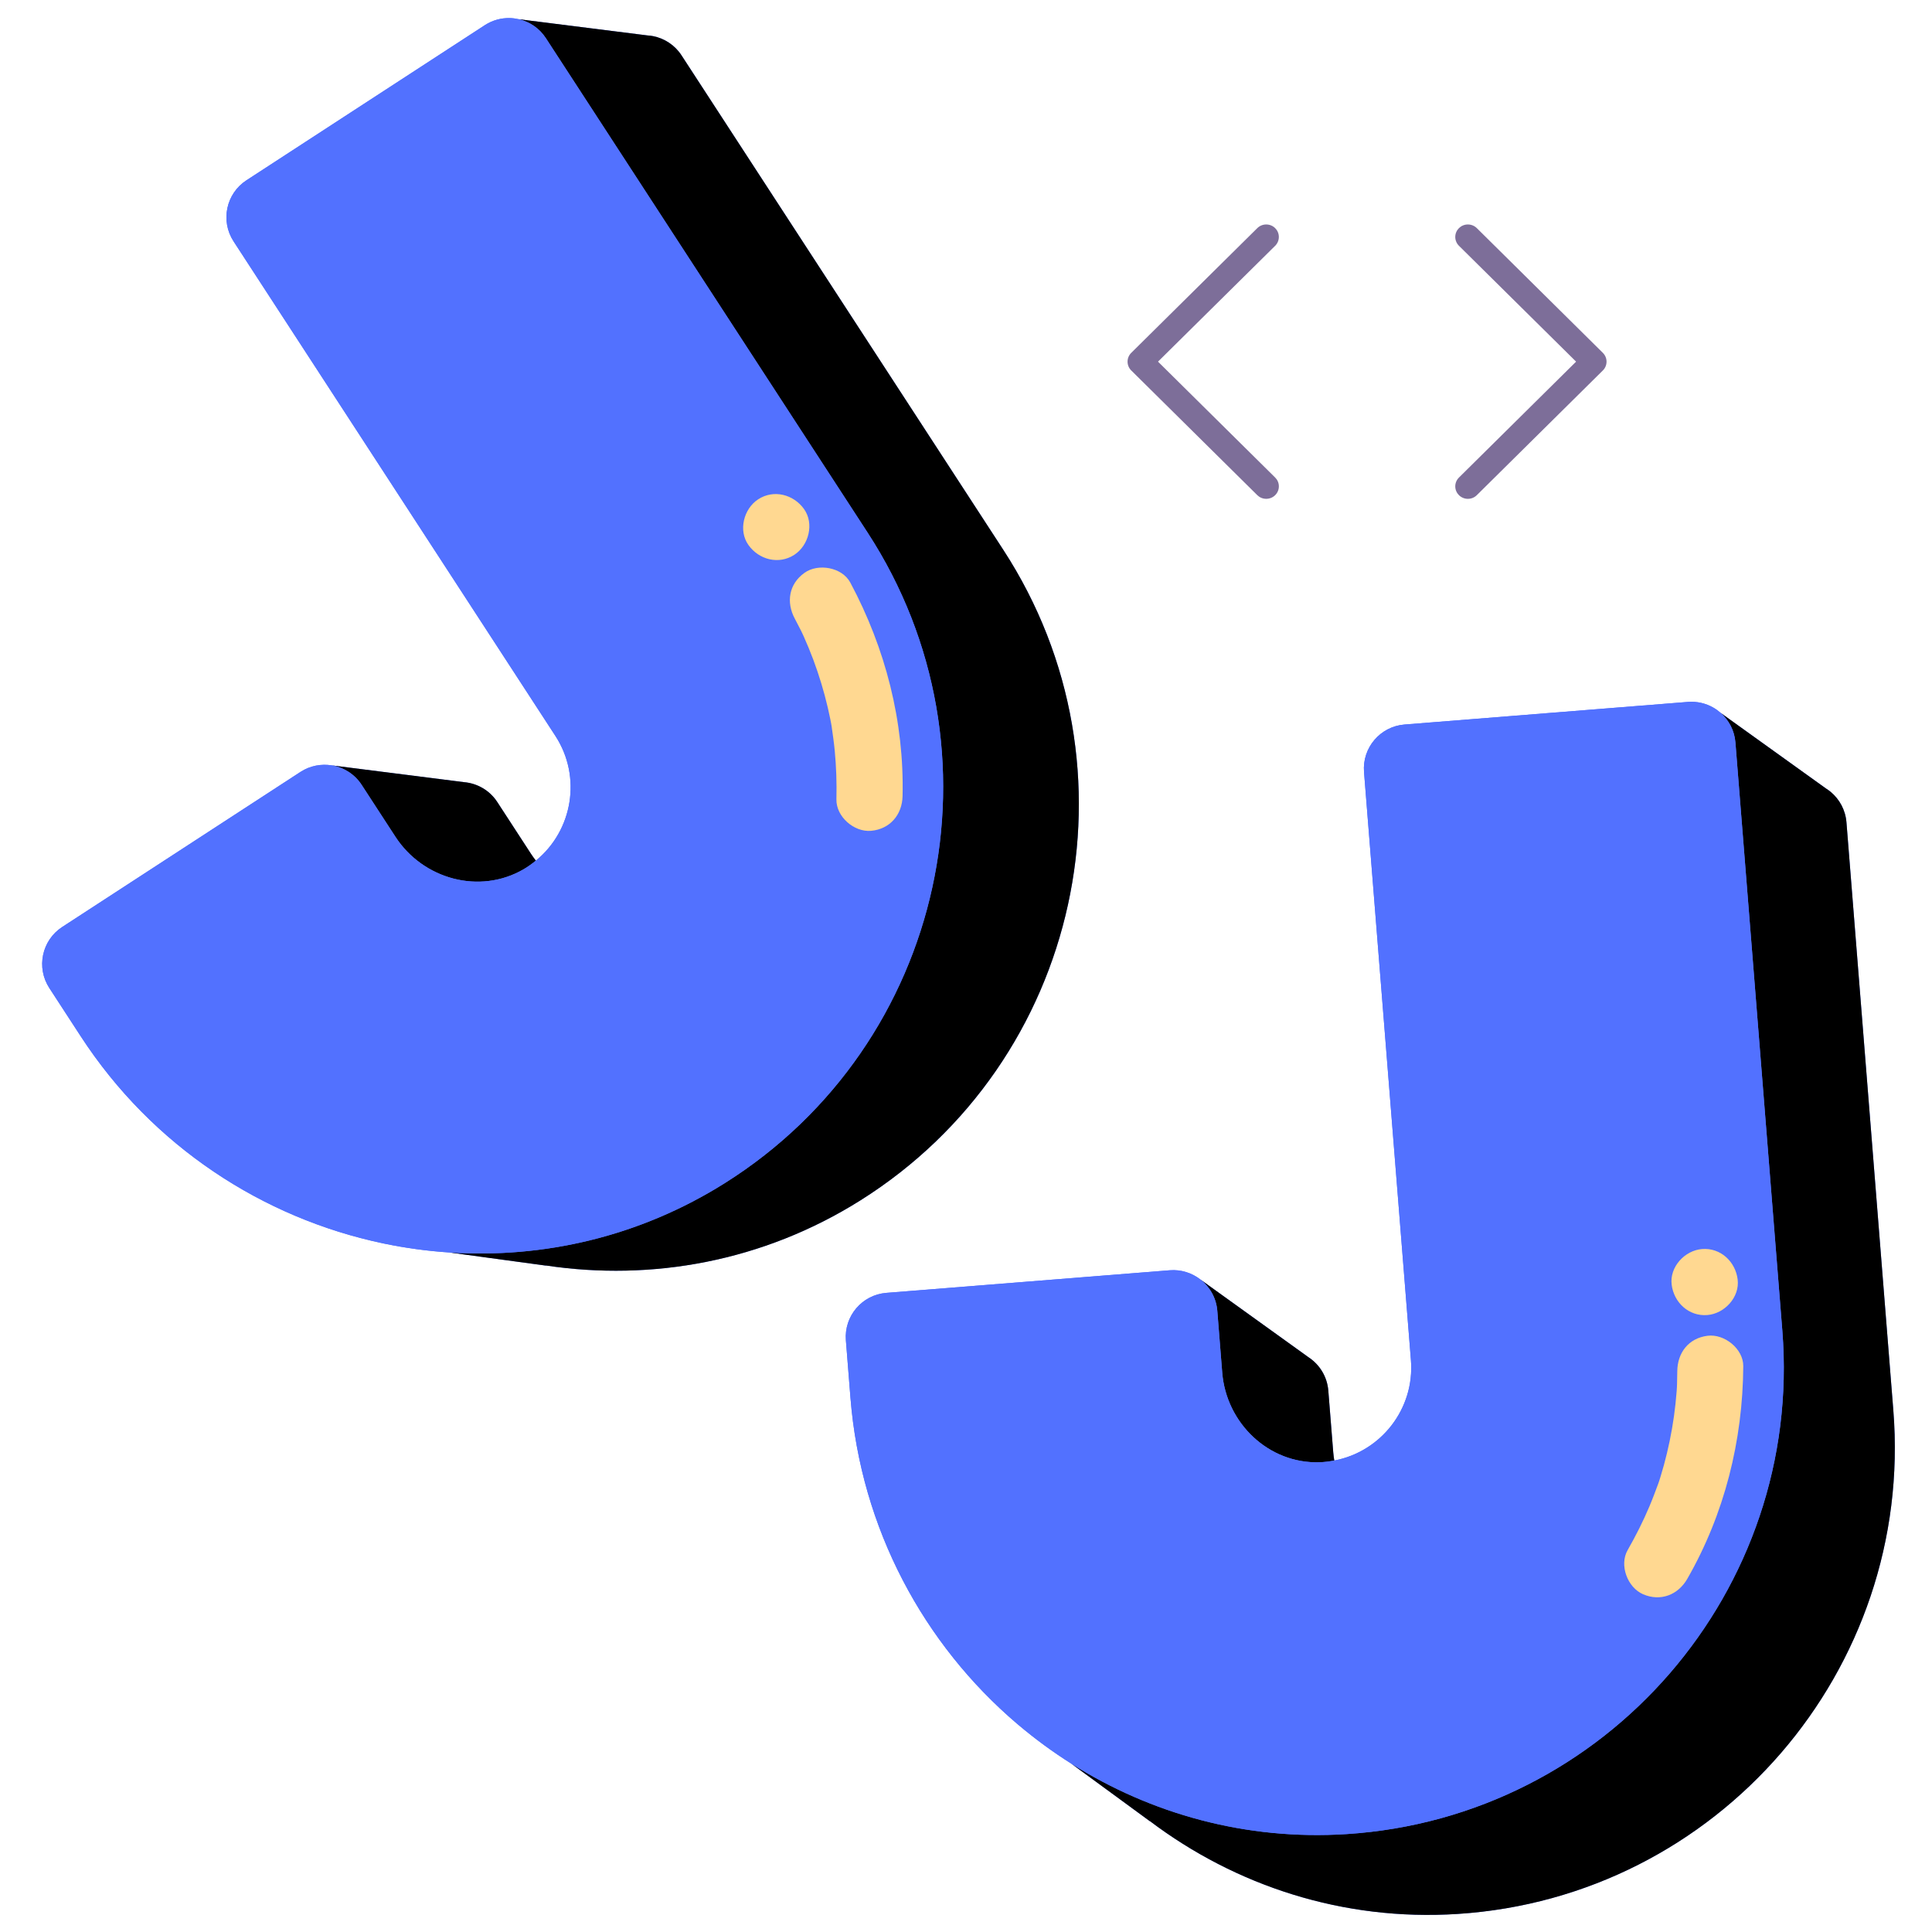 <svg xmlns="http://www.w3.org/2000/svg" xmlns:xlink="http://www.w3.org/1999/xlink" width="500" zoomAndPan="magnify" viewBox="0 0 375 375" height="500" preserveAspectRatio="xMidYMid meet" version="1.0"><defs><clipPath id="1119a4c4f5"><path d="M 8 3 L 210 3 L 210 247 L 8 247 Z M 8 3 " clip-rule="nonzero"/></clipPath><clipPath id="41a30653c7"><path d="M -50.785 99.168 L 118.316 -10.871 L 244.715 183.375 L 75.613 293.414 Z M -50.785 99.168 " clip-rule="nonzero"/></clipPath><clipPath id="d7874de85c"><path d="M -50.785 99.168 L 118.316 -10.871 L 244.715 183.375 L 75.613 293.414 Z M -50.785 99.168 " clip-rule="nonzero"/></clipPath><clipPath id="6fcbd0d631"><path d="M 64 3 L 210 3 L 210 247 L 64 247 Z M 64 3 " clip-rule="nonzero"/></clipPath><clipPath id="7907f7cba6"><path d="M -50.785 99.168 L 118.316 -10.871 L 244.715 183.375 L 75.613 293.414 Z M -50.785 99.168 " clip-rule="nonzero"/></clipPath><clipPath id="1d122982f9"><path d="M -50.785 99.168 L 118.316 -10.871 L 244.715 183.375 L 75.613 293.414 Z M -50.785 99.168 " clip-rule="nonzero"/></clipPath><clipPath id="bf6d4b0f2b"><path d="M 8 3 L 184 3 L 184 244 L 8 244 Z M 8 3 " clip-rule="nonzero"/></clipPath><clipPath id="9baf544cc7"><path d="M -50.785 99.168 L 118.316 -10.871 L 244.715 183.375 L 75.613 293.414 Z M -50.785 99.168 " clip-rule="nonzero"/></clipPath><clipPath id="8d62b7da90"><path d="M -50.785 99.168 L 118.316 -10.871 L 244.715 183.375 L 75.613 293.414 Z M -50.785 99.168 " clip-rule="nonzero"/></clipPath><clipPath id="7b38811bd7"><path d="M 144 95 L 176 95 L 176 162 L 144 162 Z M 144 95 " clip-rule="nonzero"/></clipPath><clipPath id="c27d3ecfbf"><path d="M -50.785 99.168 L 118.316 -10.871 L 244.715 183.375 L 75.613 293.414 Z M -50.785 99.168 " clip-rule="nonzero"/></clipPath><clipPath id="cc1a4c51a8"><path d="M -50.785 99.168 L 118.316 -10.871 L 244.715 183.375 L 75.613 293.414 Z M -50.785 99.168 " clip-rule="nonzero"/></clipPath><clipPath id="a253d0b252"><path d="M 164 136 L 368 136 L 368 372 L 164 372 Z M 164 136 " clip-rule="nonzero"/></clipPath><clipPath id="83f8c3ee60"><path d="M 155.32 149.984 L 356.43 133.945 L 374.852 364.965 L 173.742 381 Z M 155.32 149.984 " clip-rule="nonzero"/></clipPath><clipPath id="b3fca2d2a7"><path d="M 155.32 149.984 L 356.43 133.945 L 374.852 364.965 L 173.742 381 Z M 155.32 149.984 " clip-rule="nonzero"/></clipPath><clipPath id="20d2fb3d94"><path d="M 207 138 L 368 138 L 368 372 L 207 372 Z M 207 138 " clip-rule="nonzero"/></clipPath><clipPath id="e14b5d9972"><path d="M 155.32 149.984 L 356.43 133.945 L 374.852 364.965 L 173.742 381 Z M 155.32 149.984 " clip-rule="nonzero"/></clipPath><clipPath id="1badac8521"><path d="M 155.32 149.984 L 356.43 133.945 L 374.852 364.965 L 173.742 381 Z M 155.32 149.984 " clip-rule="nonzero"/></clipPath><clipPath id="342734667b"><path d="M 164 136 L 347 136 L 347 357 L 164 357 Z M 164 136 " clip-rule="nonzero"/></clipPath><clipPath id="f216abdeca"><path d="M 155.32 149.984 L 356.43 133.945 L 374.852 364.965 L 173.742 381 Z M 155.32 149.984 " clip-rule="nonzero"/></clipPath><clipPath id="ccc74c47e0"><path d="M 155.32 149.984 L 356.43 133.945 L 374.852 364.965 L 173.742 381 Z M 155.32 149.984 " clip-rule="nonzero"/></clipPath><clipPath id="50fe27bbad"><path d="M 315 242 L 339 242 L 339 311 L 315 311 Z M 315 242 " clip-rule="nonzero"/></clipPath><clipPath id="d697a4ab16"><path d="M 155.32 149.984 L 356.43 133.945 L 374.852 364.965 L 173.742 381 Z M 155.32 149.984 " clip-rule="nonzero"/></clipPath><clipPath id="9d50c29677"><path d="M 155.32 149.984 L 356.43 133.945 L 374.852 364.965 L 173.742 381 Z M 155.32 149.984 " clip-rule="nonzero"/></clipPath><clipPath id="3cb6f6097f"><path d="M 218.844 43.57 L 311.844 43.57 L 311.844 96.82 L 218.844 96.82 Z M 218.844 43.57 " clip-rule="nonzero"/></clipPath></defs><g clip-path="url(#1119a4c4f5)"><g clip-path="url(#41a30653c7)"><g clip-path="url(#d7874de85c)"><path fill="#5271ff" d="M 132.281 10.742 L 194.746 106.734 C 222.281 149.051 209.898 206.004 167.035 232.973 C 148.148 244.859 126.516 248.723 105.949 245.629 L 105.949 245.652 L 87.227 243.105 C 82.992 242.828 78.785 242.254 74.633 241.395 C 74.527 241.371 74.418 241.352 74.312 241.328 C 51.039 236.422 29.59 222.535 15.668 201.141 L 9.574 191.777 C 6.992 187.809 8.113 182.5 12.082 179.922 L 58.336 149.82 C 60.207 148.605 62.375 148.223 64.414 148.562 L 90.066 151.816 C 92.605 152.035 95.023 153.371 96.523 155.672 L 103.078 165.746 C 103.371 166.199 103.688 166.625 104.012 167.043 C 111.176 161.199 112.953 150.758 107.797 142.836 L 45.336 46.848 C 42.754 42.879 43.875 37.57 47.84 34.992 L 94.098 4.891 C 95.59 3.918 97.277 3.473 98.934 3.508 C 98.938 3.508 98.941 3.508 98.945 3.508 C 99.527 3.52 100.105 3.598 100.676 3.727 L 125.652 6.875 C 126.02 6.898 126.387 6.941 126.75 7.012 L 126.781 7.016 L 126.777 7.016 C 128.961 7.453 130.973 8.73 132.281 10.742 Z M 132.281 10.742 " fill-opacity="1" fill-rule="nonzero"/></g></g></g><g clip-path="url(#6fcbd0d631)"><g clip-path="url(#7907f7cba6)"><g clip-path="url(#1d122982f9)"><path fill="#000000" d="M 132.281 10.742 L 194.746 106.734 C 222.281 149.051 209.898 206.004 167.035 232.973 C 148.148 244.859 126.516 248.723 105.949 245.629 L 105.949 245.652 L 87.227 243.105 C 105.453 244.305 124.133 240.059 140.703 229.633 C 183.566 202.66 195.949 145.707 168.41 103.391 L 105.949 7.402 C 104.688 5.461 102.77 4.203 100.676 3.727 L 125.648 6.875 C 126.02 6.898 126.387 6.941 126.75 7.012 L 126.777 7.016 C 128.961 7.453 130.973 8.73 132.281 10.742 Z M 70.191 152.332 L 76.746 162.406 C 82.129 170.684 93.113 173.684 101.641 168.715 C 102.496 168.219 103.273 167.648 104.012 167.047 C 103.688 166.625 103.371 166.199 103.078 165.746 L 96.523 155.672 C 95.023 153.371 92.605 152.035 90.066 151.816 L 64.414 148.562 C 66.699 148.945 68.824 150.234 70.191 152.332 Z M 70.191 152.332 " fill-opacity="1" fill-rule="nonzero"/></g></g></g><g clip-path="url(#bf6d4b0f2b)"><g clip-path="url(#9baf544cc7)"><g clip-path="url(#8d62b7da90)"><path fill="#5271ff" d="M 140.703 229.633 C 183.566 202.66 195.949 145.707 168.41 103.391 L 105.949 7.402 C 104.688 5.461 102.77 4.203 100.676 3.727 C 100.105 3.598 99.527 3.52 98.941 3.508 C 98.941 3.508 98.938 3.508 98.934 3.508 C 97.277 3.473 95.59 3.918 94.094 4.891 L 47.84 34.992 C 43.875 37.57 42.754 42.879 45.336 46.848 L 107.797 142.836 C 112.953 150.758 111.176 161.203 104.012 167.047 C 103.273 167.648 102.496 168.219 101.641 168.715 C 93.113 173.684 82.129 170.684 76.746 162.406 L 70.191 152.332 C 68.824 150.238 66.699 148.945 64.414 148.562 C 62.375 148.223 60.207 148.605 58.336 149.82 L 12.082 179.922 C 8.113 182.5 6.992 187.809 9.574 191.777 L 15.668 201.141 C 29.59 222.535 51.039 236.422 74.312 241.328 C 74.418 241.352 74.527 241.371 74.633 241.395 C 78.785 242.254 82.992 242.828 87.227 243.105 C 105.449 244.305 124.133 240.059 140.703 229.633 Z M 165.039 113.07 C 171.867 125.832 175.527 140.031 175.188 154.535 C 175.105 158.133 172.754 160.93 169.078 161.262 C 165.789 161.562 162.27 158.52 162.348 155.148 C 162.422 151.988 162.324 148.828 162.02 145.68 C 161.867 144.098 161.641 142.527 161.414 140.953 C 161.363 140.652 161.336 140.5 161.324 140.426 C 161.277 140.168 161.227 139.91 161.176 139.652 C 161.016 138.871 160.848 138.086 160.664 137.309 C 159.93 134.168 158.992 131.074 157.863 128.051 C 157.289 126.523 156.668 125.012 156 123.52 C 155.891 123.281 155.781 123.047 155.672 122.812 C 155.648 122.766 155.57 122.602 155.414 122.285 C 155.031 121.551 154.66 120.812 154.27 120.082 C 152.566 116.895 153.113 113.359 156.148 111.188 C 158.805 109.285 163.445 110.098 165.039 113.07 Z M 154.176 107.688 C 151.156 109.652 147.312 108.641 145.285 105.805 C 143.258 102.98 144.348 98.746 147.164 96.914 C 150.18 94.949 154.023 95.965 156.055 98.797 C 158.078 101.621 156.992 105.855 154.176 107.688 Z M 154.176 107.688 " fill-opacity="1" fill-rule="nonzero"/></g></g></g><g clip-path="url(#7b38811bd7)"><g clip-path="url(#c27d3ecfbf)"><g clip-path="url(#cc1a4c51a8)"><path fill="#ffd891" d="M 165.039 113.07 C 171.867 125.832 175.527 140.031 175.188 154.535 C 175.105 158.133 172.754 160.93 169.078 161.262 C 165.789 161.562 162.27 158.52 162.348 155.148 C 162.422 151.988 162.324 148.828 162.02 145.68 C 161.867 144.098 161.641 142.527 161.414 140.953 C 161.363 140.652 161.336 140.5 161.324 140.426 C 161.277 140.168 161.227 139.91 161.176 139.652 C 161.016 138.871 160.848 138.086 160.664 137.309 C 159.93 134.168 158.992 131.074 157.863 128.051 C 157.289 126.523 156.668 125.012 156 123.52 C 155.891 123.281 155.781 123.047 155.672 122.812 C 155.648 122.766 155.57 122.602 155.414 122.285 C 155.031 121.551 154.66 120.812 154.27 120.082 C 152.566 116.895 153.113 113.359 156.148 111.188 C 158.805 109.285 163.445 110.098 165.039 113.07 Z M 147.164 96.914 C 144.348 98.746 143.258 102.98 145.285 105.805 C 147.312 108.641 151.156 109.652 154.176 107.688 C 156.992 105.855 158.078 101.621 156.055 98.797 C 154.023 95.965 150.18 94.949 147.164 96.914 Z M 147.164 96.914 " fill-opacity="1" fill-rule="nonzero"/></g></g></g><g clip-path="url(#a253d0b252)"><g clip-path="url(#83f8c3ee60)"><g clip-path="url(#b3fca2d2a7)"><path fill="#5271ff" d="M 358.395 159.605 L 367.496 273.766 C 371.512 324.09 333.461 368.242 282.922 371.496 C 260.652 372.93 239.797 366.004 223.195 353.473 L 223.188 353.496 L 207.945 342.328 C 204.355 340.062 200.934 337.551 197.695 334.816 C 197.609 334.746 197.527 334.676 197.441 334.605 C 179.332 319.191 167.102 296.75 165.074 271.309 L 164.188 260.168 C 163.809 255.449 167.328 251.32 172.043 250.945 L 227.055 246.559 C 229.281 246.383 231.367 247.078 233 248.352 L 253.992 263.449 C 256.121 264.852 257.605 267.18 257.824 269.918 L 258.781 281.898 C 258.824 282.438 258.898 282.965 258.984 283.484 C 268.066 281.766 274.609 273.438 273.859 264.012 L 264.758 149.855 C 264.379 145.137 267.898 141.008 272.613 140.629 L 327.625 136.242 C 329.402 136.102 331.098 136.516 332.539 137.336 C 332.539 137.336 332.543 137.34 332.547 137.34 C 333.055 137.629 333.527 137.973 333.965 138.359 L 354.41 153.039 C 354.727 153.238 355.027 153.449 355.312 153.684 L 355.336 153.703 C 357.043 155.129 358.203 157.211 358.395 159.605 Z M 358.395 159.605 " fill-opacity="1" fill-rule="nonzero"/></g></g></g><g clip-path="url(#20d2fb3d94)"><g clip-path="url(#e14b5d9972)"><g clip-path="url(#1badac8521)"><path fill="#000000" d="M 358.395 159.605 L 367.496 273.766 C 371.512 324.09 333.461 368.242 282.922 371.496 C 260.652 372.93 239.797 366.004 223.195 353.473 L 223.188 353.496 L 207.945 342.328 C 223.391 352.074 241.836 357.254 261.371 355.996 C 311.91 352.742 349.961 308.594 345.949 258.266 L 336.844 144.105 C 336.66 141.797 335.574 139.777 333.961 138.359 L 354.41 153.039 C 354.723 153.238 355.027 153.449 355.309 153.684 L 355.336 153.703 C 357.043 155.129 358.203 157.211 358.395 159.605 Z M 236.277 254.422 L 237.23 266.402 C 238.016 276.242 246.238 284.125 256.102 283.824 C 257.09 283.797 258.047 283.664 258.984 283.488 C 258.898 282.965 258.824 282.438 258.781 281.898 L 257.824 269.918 C 257.605 267.18 256.121 264.852 253.992 263.449 L 233 248.352 C 234.824 249.777 236.078 251.926 236.277 254.422 Z M 236.277 254.422 " fill-opacity="1" fill-rule="nonzero"/></g></g></g><g clip-path="url(#342734667b)"><g clip-path="url(#f216abdeca)"><g clip-path="url(#ccc74c47e0)"><path fill="#5271ff" d="M 261.371 355.996 C 311.91 352.742 349.961 308.594 345.949 258.266 L 336.844 144.105 C 336.66 141.797 335.574 139.777 333.961 138.359 C 333.527 137.973 333.051 137.629 332.547 137.34 C 332.543 137.34 332.539 137.336 332.539 137.336 C 331.098 136.516 329.402 136.102 327.625 136.242 L 272.613 140.629 C 267.898 141.008 264.379 145.137 264.754 149.855 L 273.859 264.016 C 274.609 273.438 268.066 281.77 258.984 283.488 C 258.047 283.664 257.09 283.793 256.102 283.824 C 246.238 284.125 238.016 276.242 237.23 266.402 L 236.277 254.422 C 236.078 251.93 234.824 249.777 233 248.352 C 231.367 247.078 229.281 246.383 227.055 246.559 L 172.043 250.945 C 167.328 251.32 163.809 255.449 164.188 260.168 L 165.074 271.309 C 167.102 296.75 179.332 319.191 197.441 334.605 C 197.527 334.676 197.609 334.746 197.695 334.816 C 200.934 337.551 204.355 340.062 207.945 342.328 C 223.391 352.074 241.836 357.254 261.371 355.996 Z M 338.367 265.164 C 338.281 279.637 334.723 293.863 327.504 306.449 C 325.715 309.566 322.316 310.906 318.926 309.445 C 315.895 308.141 314.25 303.785 315.93 300.863 C 317.5 298.117 318.926 295.297 320.156 292.383 C 320.777 290.918 321.324 289.43 321.879 287.941 C 321.977 287.652 322.027 287.504 322.051 287.434 C 322.133 287.184 322.211 286.934 322.289 286.684 C 322.523 285.918 322.75 285.148 322.961 284.379 C 323.812 281.266 324.465 278.102 324.914 274.906 C 325.141 273.289 325.312 271.664 325.438 270.035 C 325.457 269.773 325.473 269.516 325.488 269.258 C 325.488 269.203 325.496 269.023 325.512 268.672 C 325.527 267.844 325.551 267.016 325.559 266.188 C 325.578 262.574 327.75 259.73 331.449 259.27 C 334.691 258.863 338.387 261.793 338.367 265.164 Z M 331.387 255.25 C 327.793 255.535 324.902 252.812 324.469 249.355 C 324.039 245.906 327.016 242.703 330.363 242.438 C 333.953 242.148 336.848 244.875 337.277 248.332 C 337.711 251.781 334.734 254.984 331.387 255.25 Z M 331.387 255.25 " fill-opacity="1" fill-rule="nonzero"/></g></g></g><g clip-path="url(#50fe27bbad)"><g clip-path="url(#d697a4ab16)"><g clip-path="url(#9d50c29677)"><path fill="#ffd891" d="M 338.367 265.164 C 338.281 279.637 334.723 293.863 327.504 306.449 C 325.715 309.566 322.316 310.906 318.926 309.445 C 315.895 308.141 314.25 303.785 315.93 300.863 C 317.5 298.117 318.926 295.297 320.156 292.383 C 320.777 290.918 321.324 289.43 321.879 287.941 C 321.977 287.652 322.027 287.504 322.051 287.434 C 322.133 287.184 322.211 286.934 322.289 286.684 C 322.523 285.918 322.75 285.148 322.961 284.379 C 323.812 281.266 324.465 278.102 324.914 274.906 C 325.141 273.289 325.312 271.664 325.438 270.035 C 325.457 269.773 325.473 269.516 325.488 269.258 C 325.488 269.203 325.496 269.023 325.512 268.672 C 325.527 267.844 325.551 267.016 325.559 266.188 C 325.578 262.574 327.75 259.73 331.449 259.27 C 334.691 258.863 338.387 261.793 338.367 265.164 Z M 330.363 242.438 C 327.016 242.703 324.039 245.906 324.469 249.355 C 324.902 252.812 327.793 255.535 331.387 255.25 C 334.734 254.984 337.711 251.781 337.277 248.332 C 336.848 244.875 333.953 242.148 330.363 242.438 Z M 330.363 242.438 " fill-opacity="1" fill-rule="nonzero"/></g></g></g><g clip-path="url(#3cb6f6097f)"><path fill="#7d6e99" d="M 311.109 68.484 C 311.555 68.922 311.828 69.527 311.828 70.195 C 311.828 70.867 311.555 71.473 311.109 71.91 L 286.648 96.113 C 286.203 96.555 285.59 96.824 284.914 96.824 C 283.562 96.824 282.465 95.738 282.465 94.402 C 282.465 93.734 282.742 93.125 283.184 92.688 L 305.918 70.195 L 283.184 47.707 C 282.742 47.27 282.465 46.66 282.465 45.992 C 282.465 44.652 283.562 43.57 284.914 43.57 C 285.59 43.57 286.203 43.84 286.648 44.277 Z M 245.773 96.82 C 245.777 96.82 245.777 96.82 245.781 96.82 C 247.129 96.82 248.227 95.738 248.227 94.402 C 248.227 93.73 247.953 93.125 247.508 92.688 L 224.77 70.195 L 247.508 47.707 C 247.949 47.27 248.223 46.66 248.223 45.992 C 248.223 44.652 247.129 43.57 245.773 43.57 C 245.098 43.57 244.484 43.84 244.043 44.277 L 219.578 68.484 C 219.133 68.922 218.859 69.527 218.859 70.195 C 218.859 70.867 219.133 71.473 219.578 71.91 L 244.043 96.113 C 244.484 96.551 245.098 96.82 245.77 96.82 C 245.773 96.82 245.773 96.82 245.773 96.82 Z M 245.773 96.82 " fill-opacity="1" fill-rule="nonzero"/></g></svg>